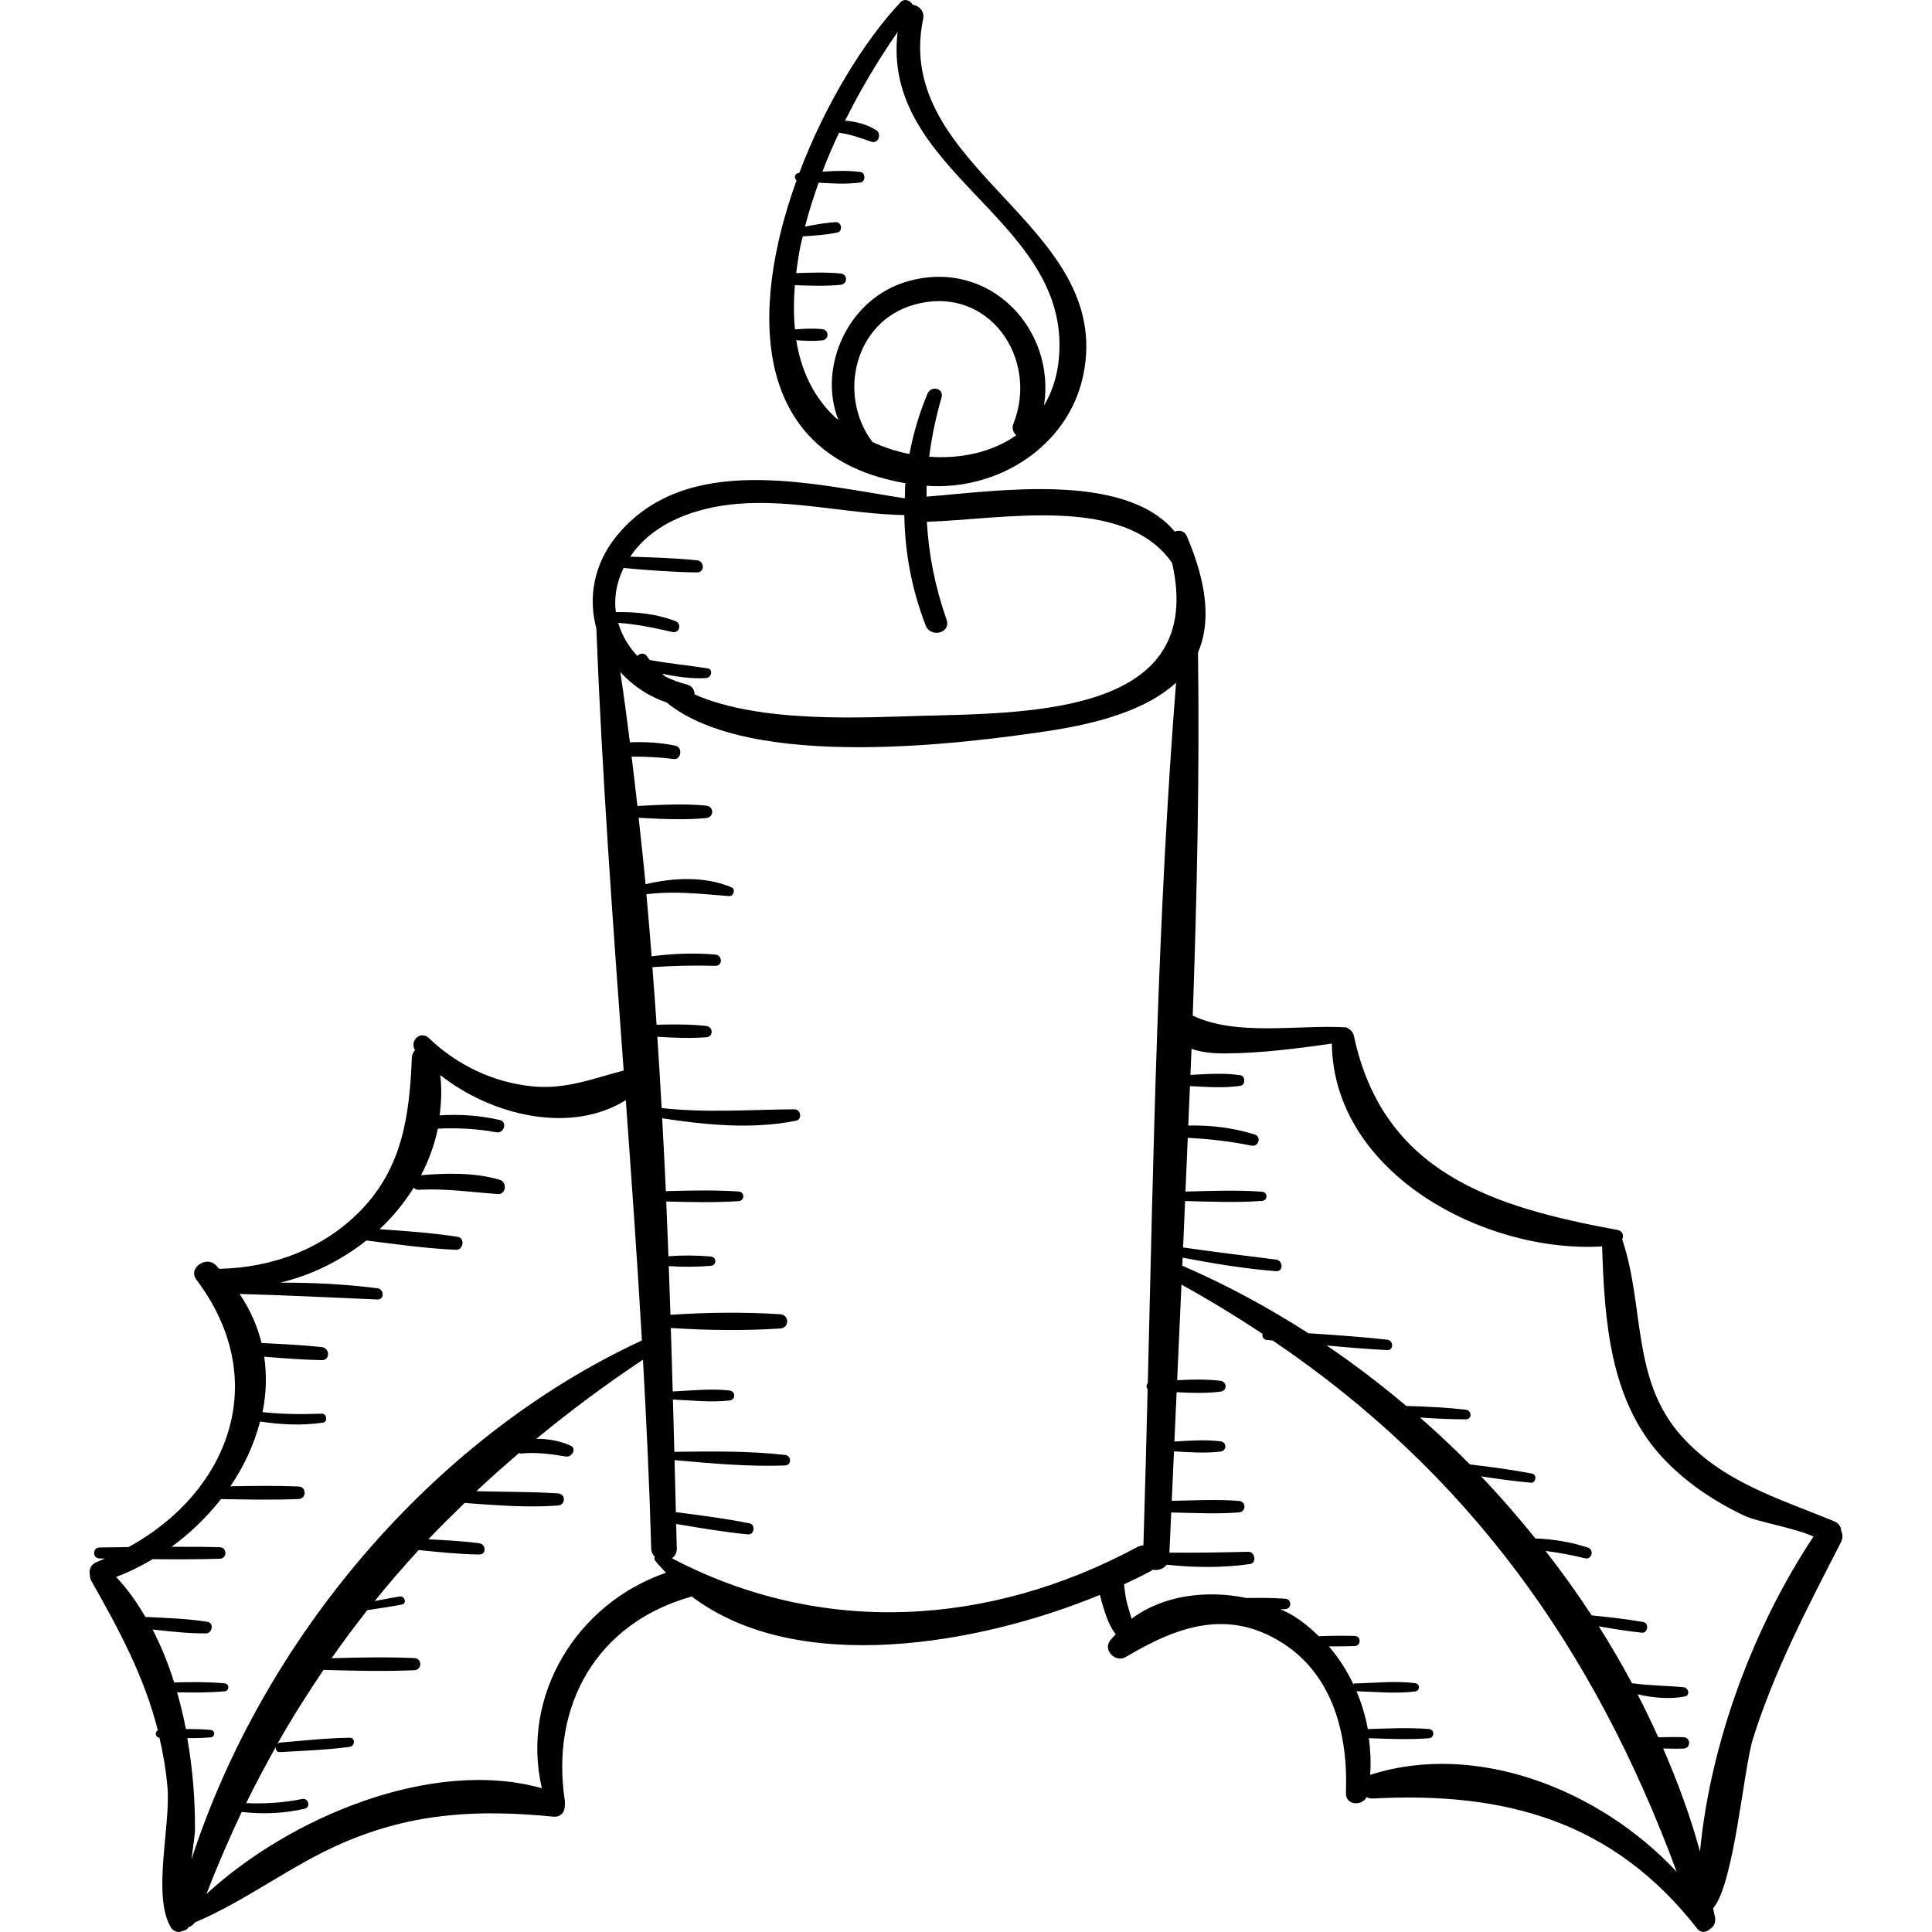 <?xml version="1.0" encoding="iso-8859-1"?>
<!-- Generator: Adobe Illustrator 18.0.0, SVG Export Plug-In . SVG Version: 6.00 Build 0)  -->
<!DOCTYPE svg PUBLIC "-//W3C//DTD SVG 1.1//EN" "http://www.w3.org/Graphics/SVG/1.1/DTD/svg11.dtd">
<svg version="1.1" id="Capa_1" xmlns="http://www.w3.org/2000/svg" xmlns:xlink="http://www.w3.org/1999/xlink" x="0px" y="0px"
	 viewBox="0 0 280.712 280.712" style="enable-background:new 0 0 280.712 280.712;" xml:space="preserve">
<g>
	<path d="M267.526,222.438c-0.017-0.651-0.439-1.161-1.072-1.422c-8.063-3.327-16.151-5.652-22.177-12.404
		c-7.252-8.127-5.315-18.798-8.535-28.409c-0.011-0.032-0.034-0.053-0.046-0.083c0.24-0.584,0.127-1.264-0.688-1.414
		c-17.908-3.303-34.032-8.178-38.295-28.215c-0.077-0.36-0.261-0.608-0.482-0.8c-0.053-0.067-0.111-0.108-0.178-0.162
		c-0.015-0.009-0.031-0.013-0.046-0.022c-0.149-0.11-0.299-0.226-0.504-0.238c-6.872-0.404-15.867,1.339-22.202-1.705
		c0.617-17.61,1.002-35.214,0.766-52.762c1.787-4.134,1.495-9.61-1.632-16.919c-0.326-0.762-1.092-0.89-1.753-0.652
		c-7.274-8.723-25.797-5.887-36.049-5.073c0.009-0.527-0.025-1.053,0-1.581c10.261,0.765,20.613-5.647,22.772-16.119
		c4.52-21.919-27.791-29.873-23.278-51.695c0.241-1.166-0.615-1.943-1.521-2.075c-0.303-0.602-1.172-0.983-1.736-0.387
		c-5.314,5.619-10.976,14.864-14.744,24.837c-0.018,0.001-0.036,0.002-0.053,0.003c-0.642,0.026-0.738,0.771-0.339,1.08
		c-6.863,18.953-6.666,40.139,15.81,43.984c-0.066,0.732-0.04,1.468-0.07,2.202c-13.629-2.09-31.83-6.807-41.867,5.456
		c-3.389,4.14-4.145,9.049-2.959,13.427c0.829,21.436,2.41,42.841,3.969,64.253c-4.484,1.17-8.403,2.782-13.259,2.301
		c-5.679-0.562-10.951-3.087-15.047-7.015c-1.231-1.18-2.84,0.443-2.011,1.749c-0.26,0.293-0.444,0.666-0.462,1.128
		c-0.329,8.241-1.331,15.852-7.356,22.097c-5.45,5.649-12.923,8.41-20.651,8.552c-0.184-0.188-0.321-0.388-0.514-0.574
		c-1.386-1.338-4.039,0.485-2.785,2.148c11.125,14.747,4.584,30.968-9.859,38.86c-1.408,0.021-2.817,0.038-4.225,0.056
		c-1.025,0.013-1.026,1.58,0,1.593c0.26,0.003,0.521,0.007,0.781,0.01c-0.401,0.169-0.783,0.361-1.194,0.518
		c-0.89,0.339-1.157,1.21-0.964,1.92c-0.006,0.251,0.034,0.513,0.187,0.784c4.179,7.363,7.726,14.028,9.677,21.736
		c-0.446,0.257-0.386,1.026,0.233,1.067c0.532,2.304,0.948,4.688,1.169,7.233c0.479,5.514-2.264,15.813,0.508,20.365
		c0.278,0.457,0.906,0.771,1.44,0.586c0.213-0.074,0.425-0.147,0.637-0.221c0.208-0.072,0.374-0.245,0.501-0.441
		c0.352-0.089,0.65-0.332,0.884-0.672c7.551-3.179,14.05-8.364,21.633-11.61c10.22-4.374,19.592-4.817,30.46-3.76
		c1.185,0.115,1.717-0.792,1.668-1.723c0.027-0.161,0.041-0.33,0.012-0.517c-2.145-13.896,4.619-25.854,18.32-29.711
		c0.04-0.011,0.061-0.038,0.1-0.051c15.237,11.591,41.588,7.101,59.318-0.22c0.165,0.687,0.358,1.357,0.537,1.938
		c0.414,1.34,0.913,2.695,1.757,3.789c-0.28,0.339-0.619,0.611-0.869,0.982c-0.968,1.439,0.915,3.158,2.322,2.322
		c7.355-4.373,14.765-7.147,22.796-2.03c7.43,4.733,9.528,13.54,9.198,21.764c-0.072,1.804,2.289,1.991,3.013,0.611
		c0.242,0.135,0.518,0.229,0.87,0.211c19.179-1.018,34.925,3.198,47.191,18.944c0.514,0.66,1.319,0.497,1.837,0.013
		c0.506-0.307,0.861-0.883,0.726-1.657c-0.079-0.452-0.203-0.896-0.288-1.348c3.06-3.49,4.422-20.273,5.79-24.628
		c3.16-10.059,7.987-19.182,12.767-28.524C267.787,223.49,267.747,222.914,267.526,222.438z M121.326,60.619
		c-3.301-3.113-4.965-7.018-5.633-11.187c1.257,0.098,2.521,0.137,3.746,0.031c1.06-0.092,1.062-1.558,0-1.65
		c-1.289-0.111-2.615-0.062-3.932,0.051c-0.212-2.115-0.188-4.278-0.012-6.429c2.213,0.068,4.441,0.162,6.636-0.049
		c1.06-0.102,1.062-1.548,0-1.65c-2.132-0.205-4.295-0.122-6.446-0.054c0.161-1.323,0.357-2.639,0.615-3.925
		c0.096-0.476,0.227-0.939,0.333-1.411c1.681-0.118,3.377-0.214,5.015-0.557c0.843-0.177,0.661-1.553-0.204-1.509
		c-1.496,0.076-2.989,0.359-4.475,0.644c0.539-2.175,1.237-4.289,1.977-6.385c2.047,0.135,4.126,0.249,6.087-0.025
		c0.752-0.105,0.752-1.413,0-1.518c-1.785-0.249-3.668-0.175-5.536-0.059c0.726-1.916,1.538-3.795,2.407-5.648
		c1.61,0.214,3.084,0.732,4.692,1.302c1.014,0.36,1.559-1.143,0.709-1.681c-1.348-0.852-2.919-1.242-4.512-1.383
		c2.218-4.463,4.776-8.766,7.632-12.886c-2.439,20.178,24.156,26.88,23.506,46.206c-0.108,3.218-0.931,5.896-2.242,8.089
		c1.733-10.952-7.74-21.404-19.708-18.087c-8.805,2.44-13.195,12.556-10.163,20.169C121.657,60.88,121.479,60.763,121.326,60.619z
		 M126.763,64.219c-5.081-6.708-2.699-17.55,6.152-19.974c10.717-2.936,18.1,7.838,14.326,17.337
		c-0.261,0.657-0.022,1.242,0.413,1.661c-3.509,2.479-8.076,3.463-12.649,3.116c0.371-2.851,0.961-5.718,1.795-8.618
		c0.386-1.343-1.521-1.766-2.029-0.559c-1.204,2.857-2.064,5.803-2.631,8.789C130.287,65.602,128.471,65.017,126.763,64.219z
		 M98.124,90.235c-2.766-1.047-5.705-1.351-8.645-1.298c-0.278-2.039,0.067-4.218,1.124-6.406c3.546,0.312,7.111,0.598,10.664,0.639
		c1.155,0.013,1.108-1.653,0-1.763c-3.217-0.32-6.465-0.435-9.705-0.518c3.438-5.11,9.79-7.209,15.656-7.687
		c8.087-0.658,16.094,1.485,24.179,1.638c0.071,5.433,1.093,10.864,3.103,16.041c0.72,1.853,3.714,1.1,3.035-0.837
		c-1.675-4.776-2.601-9.499-2.866-14.232c10.875-0.321,28.721-4.028,35.635,5.992c4.929,21.735-19.77,21.782-36.258,22.2
		c-8.146,0.207-23.446,1.191-33.13-3.115c0.002-0.634-0.336-1.244-1.161-1.448c-1.092-0.27-2.128-0.665-3.103-1.148
		c-0.158-0.131-0.291-0.283-0.443-0.419c2.121,0.475,4.319,0.772,6.402,0.644c0.756-0.046,1.042-1.287,0.192-1.415
		c-2.807-0.424-5.597-0.701-8.388-1.204c-0.139-0.191-0.306-0.361-0.431-0.562c-0.333-0.533-1.064-0.435-1.374-0.023
		c-1.308-1.391-2.265-3.035-2.788-4.818c2.658,0.192,5.243,0.721,7.863,1.329C98.736,92.069,99.106,90.606,98.124,90.235z
		 M27.818,270.169c0.268-1.995,0.508-3.701,0.512-4.256c0.031-4.477-0.349-8.956-1.115-13.368c1.131,0.003,2.261-0.013,3.386-0.115
		c0.694-0.064,0.695-1.017,0-1.081c-1.194-0.109-2.392-0.13-3.591-0.122c-0.342-1.766-0.772-3.559-1.278-5.346
		c2.304,0.05,4.608,0.071,6.887-0.143c0.743-0.069,0.744-1.087,0-1.157c-2.422-0.226-4.872-0.19-7.319-0.134
		c-0.822-2.641-1.865-5.232-3.127-7.686c2.58,0.282,5.177,0.584,7.749,0.563c0.925-0.007,1.206-1.516,0.227-1.676
		c-2.96-0.484-6.013-0.56-9.021-0.715c-1.229-2.094-2.606-4.081-4.263-5.81c1.844-0.685,3.621-1.572,5.328-2.583
		c3.251,0.033,6.502,0.038,9.753-0.064c1.073-0.034,1.075-1.635,0-1.669c-2.34-0.073-4.68-0.069-7.021-0.063
		c2.715-1.967,5.138-4.331,7.187-6.936c3.758,0.066,7.521,0.153,11.275-0.006c1.17-0.05,1.173-1.771,0-1.82
		c-3.302-0.139-6.61-0.087-9.917-0.028c2.001-2.926,3.457-6.122,4.32-9.413c3.039,0.462,6.06,0.611,9.132,0.164
		c0.742-0.108,0.562-1.332-0.176-1.304c-2.88,0.11-5.742,0.082-8.601-0.221c0.546-2.659,0.635-5.368,0.244-8.051
		c2.786,0.218,5.573,0.439,8.365,0.495c1.245,0.025,1.186-1.768,0-1.896c-2.906-0.313-5.832-0.447-8.753-0.593
		c-0.595-2.438-1.641-4.831-3.187-7.128c6.676,0.182,13.337,0.516,20.01,0.803c1.075,0.046,1.009-1.502,0-1.631
		c-4.676-0.597-9.396-0.834-14.114-0.813c4.562-1.083,8.868-3.229,12.529-6.128c4.328,0.539,8.674,1.17,13.022,1.351
		c1.056,0.044,1.335-1.713,0.255-1.881c-3.752-0.585-7.564-0.845-11.365-1.11c1.926-1.79,3.582-3.831,4.964-6.031
		c0.168,0.197,0.419,0.326,0.772,0.306c3.892-0.221,7.587,0.348,11.447,0.616c1.213,0.084,1.387-1.738,0.28-2.067
		c-3.628-1.076-7.689-0.981-11.436-0.672c1.117-2.123,1.943-4.39,2.438-6.759c2.842-0.14,5.68-0.001,8.486,0.527
		c1.161,0.219,1.671-1.524,0.494-1.792c-2.906-0.66-5.781-0.855-8.716-0.67c0.241-1.905,0.329-3.851,0.088-5.858
		c7.362,5.845,18.911,8.687,26.959,3.645c0.843,11.635,1.669,23.273,2.342,34.922C62.821,208.864,38.214,238.155,27.818,270.169z
		 M78.729,259.82c-15.952-4.464-36.621,4.217-48.733,15.369c1.594-4.116,3.305-8.079,5.124-11.918
		c3.102,0.354,6.103,0.228,9.161-0.476c0.919-0.212,0.527-1.597-0.388-1.408c-2.68,0.553-5.398,0.718-8.123,0.6
		c1.356-2.798,2.811-5.484,4.291-8.143c-0.046,0.375,0.146,0.762,0.635,0.732c3.364-0.205,6.749-0.315,10.091-0.758
		c0.817-0.109,0.882-1.338,0-1.327c-3.37,0.04-6.734,0.421-10.091,0.701c-0.176,0.015-0.292,0.108-0.399,0.205
		c2.093-3.731,4.36-7.286,6.707-10.764c4.404,0.114,8.81,0.24,13.211,0.042c1.134-0.051,1.136-1.712,0-1.763
		c-4.008-0.18-8.02-0.088-12.03,0.015c1.658-2.385,3.396-4.7,5.179-6.976c1.677-0.256,3.358-0.499,5.024-0.815
		c0.775-0.147,0.435-1.287-0.323-1.17c-1.212,0.187-2.415,0.431-3.621,0.659c2.037-2.54,4.182-4.994,6.382-7.407
		c2.929,0.29,5.863,0.604,8.805,0.644c1.082,0.014,1.005-1.497,0-1.631c-2.447-0.326-4.916-0.456-7.384-0.575
		c1.691-1.804,3.477-3.542,5.264-5.279c4.485,0.32,9.089,0.706,13.569,0.37c1.13-0.085,1.139-1.69,0-1.764
		c-3.94-0.254-7.905-0.209-11.861-0.319c2.006-1.892,4.086-3.738,6.215-5.555c0.096,0.02,0.145,0.098,0.264,0.086
		c2.211-0.219,4.331,0.06,6.511,0.43c0.887,0.15,1.652-1.166,0.672-1.594c-1.623-0.71-3.259-0.981-4.95-0.981
		c4.853-3.992,9.983-7.829,15.49-11.496c0.508,9.132,0.945,18.269,1.197,27.418c0.015,0.528,0.226,0.921,0.517,1.216
		c-0.07,0.187-0.081,0.388,0.073,0.592c0.48,0.634,1.044,1.156,1.567,1.734C83.828,232.947,75.606,246.345,78.729,259.82z
		 M97.628,226.409c0.421-0.293,0.723-0.757,0.706-1.438c-0.03-1.178-0.059-2.365-0.089-3.544c3.472,0.583,6.947,1.181,10.448,1.515
		c0.911,0.087,1.114-1.418,0.216-1.602c-3.534-0.721-7.127-1.164-10.708-1.633c-0.062-2.512-0.128-5.037-0.192-7.556
		c5.311,0.476,10.736,0.97,16.045,0.778c1.009-0.036,0.964-1.427,0-1.536c-5.285-0.596-10.737-0.519-16.076-0.45
		c-0.064-2.527-0.136-5.063-0.204-7.596c2.7,0.122,5.538,0.442,8.203,0.142c0.937-0.106,0.939-1.354,0-1.46
		c-2.676-0.301-5.525,0.023-8.235,0.144c-0.083-3.069-0.178-6.145-0.272-9.22c5.281,0.34,10.716,0.415,15.91,0.071
		c1.328-0.088,1.331-1.979,0-2.067c-5.213-0.346-10.667-0.268-15.967,0.075c-0.074-2.355-0.161-4.714-0.244-7.072
		c2.039,0.151,4.109,0.131,6.115-0.045c0.865-0.076,0.867-1.27,0-1.346c-2.022-0.178-4.11-0.198-6.165-0.042
		c-0.095-2.651-0.204-5.304-0.314-7.956c3.51,0.102,7.025,0.174,10.517-0.05c0.902-0.058,0.903-1.345,0-1.403
		c-3.511-0.225-7.046-0.15-10.576-0.048c-0.149-3.529-0.354-7.057-0.535-10.586c6.345,0.971,13.125,1.632,19.447,0.351
		c0.943-0.191,0.713-1.664-0.224-1.657c-6.507,0.042-12.797,0.542-19.298-0.181c-0.182-3.455-0.412-6.906-0.63-10.358
		c2.389,0.158,4.803,0.238,7.099,0.077c1.073-0.075,1.047-1.539,0-1.65c-2.323-0.247-4.777-0.251-7.205-0.175
		c-0.182-2.792-0.4-5.58-0.609-8.368c3.047-0.207,6.094-0.273,9.164-0.192c1.064,0.028,1.029-1.538,0-1.631
		c-3.109-0.28-6.201-0.137-9.279,0.243c-0.232-3.007-0.488-6.009-0.756-9.01c4.06-0.521,7.852-0.052,12.024,0.268
		c0.649,0.05,0.969-1.008,0.344-1.272c-3.866-1.636-8.381-1.42-12.492-0.456c-0.295-3.225-0.66-6.435-1.005-9.649
		c3.262,0.162,6.597,0.357,9.819,0.036c1.157-0.115,1.159-1.686,0-1.801c-3.281-0.326-6.679-0.118-9.998,0.045
		c-0.264-2.392-0.553-4.779-0.842-7.166c2.038-0.007,4.071,0.082,6.114,0.345c1.099,0.142,1.344-1.714,0.262-1.937
		c-2.209-0.455-4.41-0.584-6.621-0.49c-0.428-3.415-0.886-6.822-1.399-10.217c1.761,1.947,4.027,3.508,6.716,4.417
		c12.285,10.081,43.765,5.877,55.082,4.21c8.121-1.197,14.85-3.288,18.951-7.076c-2.663,33.761-3.278,67.857-4.106,101.775
		c-0.227,0.242-0.239,0.638-0.022,0.887c-0.186,7.573-0.379,15.139-0.614,22.687c-0.287,0.012-0.585,0.079-0.89,0.244
		C143.7,236.366,119.306,237.81,97.628,226.409z M199.074,257.884c0.143-1.775,0.045-3.559-0.18-5.327
		c2.902,0.092,5.821,0.232,8.71,0.006c0.865-0.068,0.867-1.278,0-1.346c-2.941-0.23-5.914-0.081-8.867,0.011
		c-0.338-1.89-0.902-3.732-1.641-5.498c2.792,0.08,5.724,0.387,8.489,0.037c0.778-0.098,0.78-1.115,0-1.214
		c-2.85-0.36-5.88-0.02-8.749,0.048c-0.092,0.002-0.138,0.059-0.207,0.092c-0.933-1.978-2.129-3.822-3.548-5.479
		c1.255,0.014,2.51-0.017,3.754-0.044c0.952-0.021,0.953-1.458,0-1.479c-1.727-0.038-3.471-0.037-5.207,0.045
		c-1.203-1.168-2.497-2.25-3.973-3.122c-0.509-0.3-1.073-0.539-1.621-0.796c0.236-0.012,0.471,0.002,0.706-0.013
		c0.975-0.065,0.977-1.452,0-1.517c-1.882-0.125-3.764-0.136-5.646-0.107c-5.734-1.196-12.167-0.407-16.677,3.027
		c-0.26-0.939-0.584-1.869-0.785-2.805c-0.155-0.721-0.216-1.473-0.315-2.207c1.384-0.643,2.718-1.295,3.949-1.958
		c0.085-0.046,0.124-0.113,0.198-0.165c0.742,0.162,1.575-0.092,2.043-0.726c4.012,0.438,8.191,0.459,12.098-0.093
		c1.022-0.145,0.767-1.814-0.242-1.788c-3.844,0.099-7.634,0.157-11.451,0.127c0.077-1.94,0.181-3.893,0.262-5.835
		c3.269,0.059,6.591,0.243,9.837-0.011c1.072-0.084,1.074-1.585,0-1.669c-3.222-0.252-6.517-0.073-9.761-0.013
		c0.102-2.393,0.218-4.794,0.323-7.188c2.252,0.131,4.558,0.296,6.746,0.035c0.961-0.115,0.963-1.383,0-1.498
		c-2.168-0.259-4.451-0.099-6.682,0.032c0.105-2.386,0.217-4.777,0.322-7.164c2.13,0.117,4.268,0.177,6.36-0.081
		c1.01-0.124,1.012-1.449,0-1.574c-2.068-0.255-4.178-0.199-6.282-0.085c0.205-4.629,0.405-9.254,0.624-13.893
		c4.11,2.27,8.019,4.66,11.778,7.145c-0.081,0.384,0.101,0.85,0.611,0.894c0.289,0.025,0.578,0.055,0.867,0.081
		c28.222,19.098,46.607,44.482,58.704,77.201C232.602,260.133,214.611,252.885,199.074,257.884z M247.001,269.028
		c-1.389-5.104-3.223-10.092-5.352-14.974c0.989,0.013,1.978,0.041,2.972,0.006c1.061-0.037,1.063-1.612,0-1.65
		c-1.229-0.044-2.451-0.016-3.676,0.007c-0.953-2.102-1.952-4.186-3.02-6.241c2.249,0.51,4.681,0.751,6.877,0.314
		c0.806-0.16,0.534-1.274-0.182-1.341c-2.518-0.236-4.983-0.238-7.496-0.583c-1.51-2.806-3.113-5.568-4.832-8.269
		c2.081,0.368,4.166,0.706,6.267,0.925c0.875,0.091,1.082-1.39,0.209-1.546c-2.484-0.444-4.992-0.715-7.503-0.967
		c-2.103-3.203-4.332-6.333-6.704-9.361c1.904,0.238,3.795,0.585,5.713,1.062c1.012,0.251,1.41-1.23,0.429-1.554
		c-2.428-0.802-5.024-1.227-7.617-1.329c-2.516-3.104-5.123-6.138-7.893-9.019c2.4,0.37,4.806,0.703,7.233,0.921
		c0.751,0.067,0.924-1.179,0.179-1.322c-2.996-0.578-6.01-0.968-9.031-1.331c-2.341-2.355-4.754-4.635-7.248-6.814
		c2.222,0.156,4.448,0.255,6.657,0.262c0.923,0.003,0.877-1.306,0-1.403c-2.856-0.317-5.755-0.458-8.65-0.538
		c-3.721-3.132-7.575-6.085-11.568-8.787c2.923,0.271,5.847,0.517,8.777,0.668c0.991,0.051,0.949-1.412,0-1.517
		c-3.801-0.418-7.619-0.679-11.438-0.931c-5.892-3.784-12.021-7.092-18.317-9.807c0.018-0.39,0.032-0.781,0.05-1.171
		c4.491,0.854,8.995,1.6,13.562,1.962c1.099,0.087,1.051-1.556,0-1.688c-4.504-0.565-9.008-1.111-13.499-1.763
		c0.097-2.248,0.192-4.496,0.286-6.744c3.734,0.097,7.462,0.257,11.188-0.023c0.853-0.064,0.855-1.263,0-1.327
		c-3.706-0.277-7.416-0.121-11.13-0.024c0.107-2.605,0.226-5.208,0.331-7.813c3.113,0.166,6.159,0.51,9.255,1.137
		c1.059,0.214,1.494-1.301,0.449-1.627c-3.067-0.959-6.382-1.369-9.628-1.29c0.077-1.911,0.168-3.82,0.243-5.731
		c2.441,0.126,4.949,0.314,7.326-0.045c0.76-0.115,0.761-1.421,0-1.536c-2.355-0.356-4.838-0.175-7.257-0.048
		c0.049-1.262,0.113-2.523,0.16-3.785c1.471,0.529,3.175,0.674,4.835,0.666c5.141-0.024,10.42-0.687,15.552-1.434
		c0.243,18.818,22.113,30.478,39.27,29.476c0.345,10.643,1.077,22.194,8.563,30.442c3.351,3.693,7.62,6.556,12.102,8.681
		c1.912,0.906,7.144,1.718,10.051,3.03C254.897,236.187,248.541,252.956,247.001,269.028z"/>
</g>
<g>
</g>
<g>
</g>
<g>
</g>
<g>
</g>
<g>
</g>
<g>
</g>
<g>
</g>
<g>
</g>
<g>
</g>
<g>
</g>
<g>
</g>
<g>
</g>
<g>
</g>
<g>
</g>
<g>
</g>
</svg>
